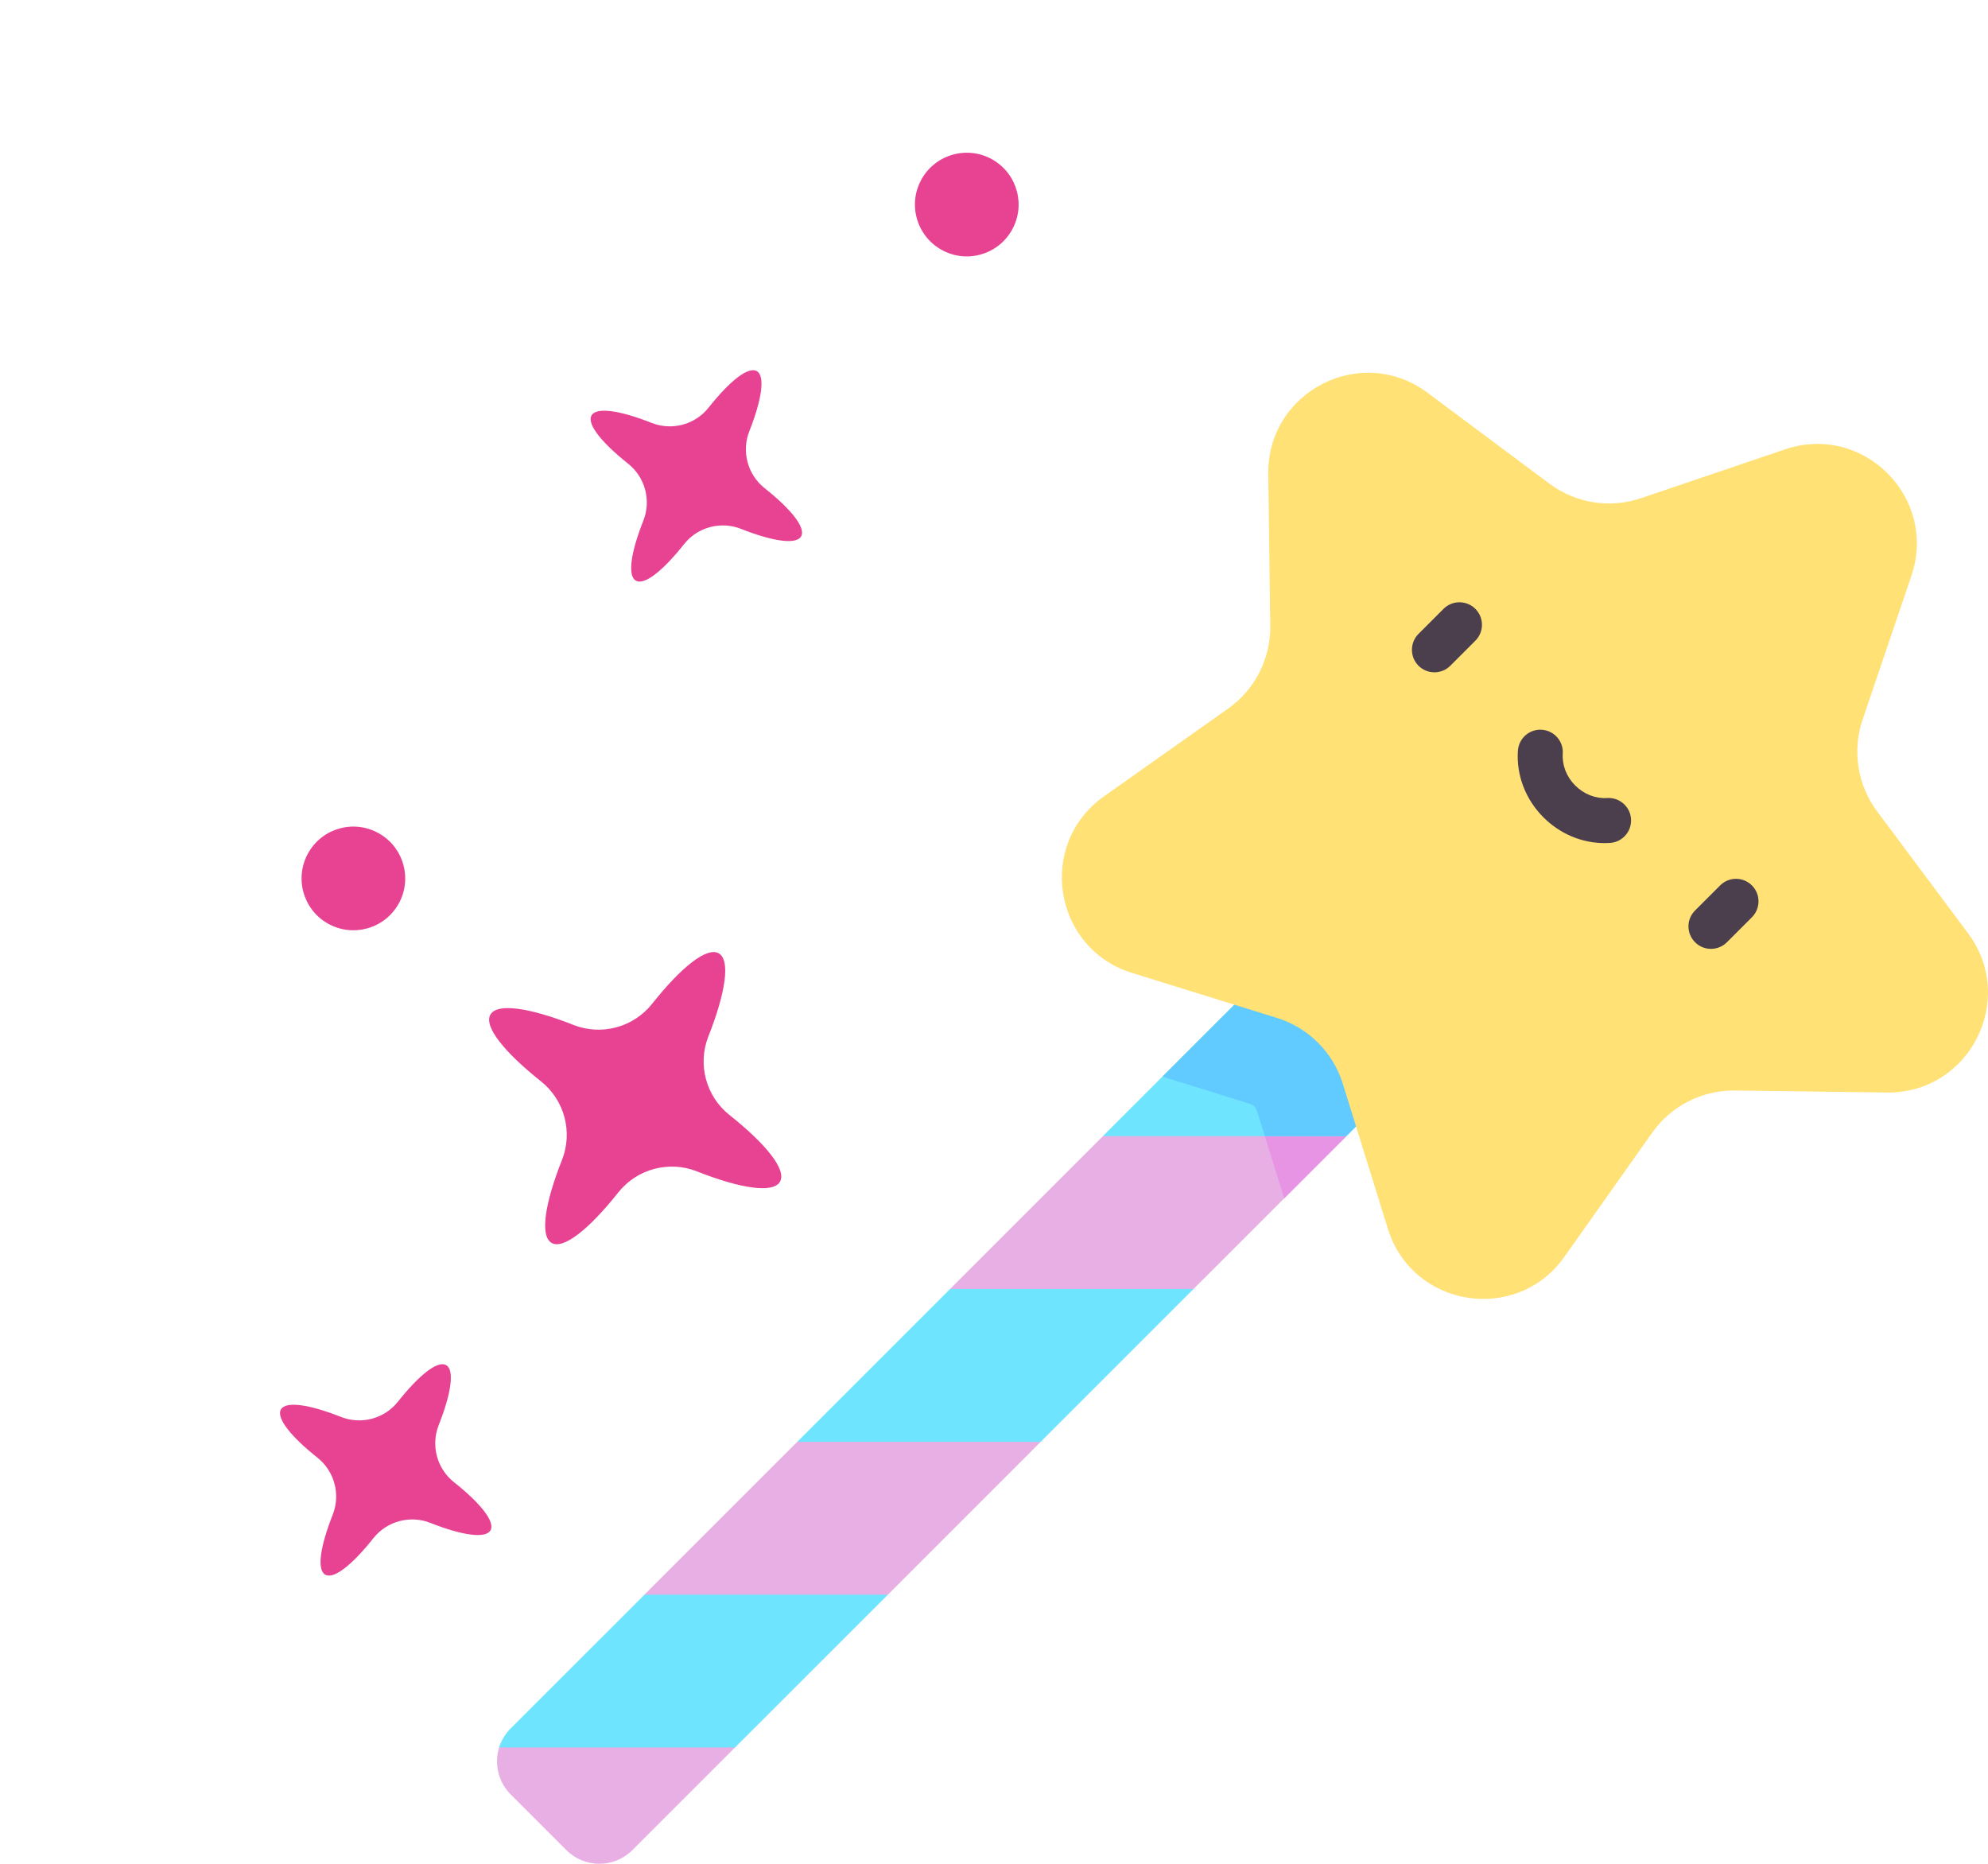<svg width="32" height="30" viewBox="0 0 32 30" fill="none" xmlns="http://www.w3.org/2000/svg">
<path d="M11.57 15.345C11.76 15.455 11.68 15.98 11.403 16.681C11.225 17.131 11.363 17.647 11.743 17.948C12.333 18.417 12.665 18.831 12.555 19.021C12.445 19.212 11.92 19.132 11.219 18.855C10.769 18.676 10.253 18.815 9.952 19.194C9.483 19.785 9.069 20.116 8.879 20.006C8.689 19.896 8.768 19.372 9.046 18.671C9.224 18.22 9.086 17.705 8.706 17.404C8.116 16.935 7.784 16.521 7.894 16.331C8.004 16.14 8.528 16.22 9.23 16.497C9.68 16.675 10.196 16.537 10.497 16.157C10.965 15.567 11.379 15.236 11.57 15.345Z" fill="#E84393"/>
<path d="M12.182 5.974C12.32 6.053 12.262 6.433 12.062 6.94C11.933 7.266 12.033 7.639 12.307 7.857C12.735 8.196 12.975 8.496 12.895 8.634C12.816 8.771 12.436 8.714 11.928 8.513C11.602 8.384 11.229 8.484 11.011 8.759C10.672 9.186 10.373 9.426 10.235 9.346C10.097 9.267 10.155 8.887 10.356 8.38C10.485 8.054 10.384 7.681 10.11 7.463C9.683 7.124 9.443 6.824 9.522 6.686C9.602 6.549 9.981 6.606 10.489 6.807C10.815 6.936 11.188 6.836 11.406 6.561C11.745 6.134 12.044 5.894 12.182 5.974Z" fill="#E84393"/>
<path d="M6.411 14.557C6.641 14.158 6.504 13.647 6.105 13.417C5.706 13.187 5.196 13.323 4.966 13.722C4.736 14.121 4.872 14.632 5.271 14.862C5.67 15.092 6.18 14.956 6.411 14.557Z" fill="#E84393"/>
<path d="M16.284 3.71C16.515 3.311 16.378 2.801 15.979 2.57C15.58 2.34 15.07 2.477 14.839 2.876C14.609 3.275 14.746 3.785 15.145 4.015C15.544 4.246 16.054 4.109 16.284 3.71Z" fill="#E84393"/>
<path d="M7.182 21.974C7.32 22.053 7.262 22.432 7.061 22.94C6.933 23.266 7.033 23.639 7.307 23.857C7.735 24.196 7.974 24.496 7.895 24.633C7.815 24.771 7.436 24.713 6.928 24.513C6.603 24.384 6.229 24.484 6.011 24.758C5.672 25.186 5.373 25.425 5.235 25.346C5.097 25.267 5.155 24.887 5.356 24.38C5.484 24.054 5.384 23.681 5.11 23.463C4.683 23.124 4.443 22.824 4.522 22.686C4.602 22.549 4.981 22.606 5.489 22.807C5.815 22.936 6.188 22.836 6.406 22.561C6.745 22.134 7.044 21.894 7.182 21.974Z" fill="#E84393"/>
<g clip-path="url(#clip0)">
<path d="M20.2 17.459L17.752 18.289L15.293 20.748L16.769 21.617L19.211 20.748L21.671 18.289L20.2 17.459Z" fill="#E8AFE5"/>
<path d="M15.802 22.259L12.833 23.208L10.373 25.668L11.383 26.677L14.292 25.668L16.751 23.208L15.802 22.259Z" fill="#E8AFE5"/>
<path d="M11.383 26.677L8.034 28.127C7.954 28.385 8.016 28.678 8.22 28.883L9.117 29.78C9.41 30.073 9.886 30.073 10.179 29.78L11.832 28.127L11.383 26.677Z" fill="#E8AFE5"/>
<path d="M20.2 17.459L19.688 17.633L20.128 17.77C20.177 17.785 20.215 17.823 20.23 17.872L20.671 19.289L21.671 18.289L20.2 17.459Z" fill="#E894E4"/>
<path d="M23.213 16.746L21.671 18.288H17.752L21.254 14.787L23.213 16.746Z" fill="#6EE4FF"/>
<path d="M19.211 20.748L16.751 23.208H12.833L15.293 20.748H19.211Z" fill="#6EE4FF"/>
<path d="M14.292 25.668L11.832 28.127H8.034C8.069 28.015 8.131 27.91 8.22 27.821L10.374 25.668H14.292Z" fill="#6EE4FF"/>
<path d="M23.213 16.746L21.254 14.787L18.712 17.329L20.128 17.77C20.177 17.785 20.215 17.823 20.23 17.872L20.36 18.288H21.671L23.213 16.746Z" fill="#61CAFF"/>
<path d="M31.678 15.021L30.215 13.06C29.899 12.636 29.812 12.085 29.981 11.585L30.767 9.267C31.194 8.008 29.992 6.806 28.733 7.233L26.415 8.019C25.915 8.188 25.363 8.101 24.94 7.785L22.979 6.322C21.913 5.526 20.398 6.298 20.415 7.628L20.447 10.075C20.453 10.603 20.2 11.1 19.769 11.405L17.771 12.818C16.685 13.586 16.951 15.265 18.221 15.66L20.558 16.386C21.062 16.543 21.457 16.938 21.614 17.442L22.34 19.779C22.735 21.049 24.414 21.315 25.182 20.229L26.595 18.231C26.9 17.8 27.397 17.547 27.925 17.553L30.372 17.585C31.702 17.602 32.474 16.087 31.678 15.021Z" fill="#FFE176"/>
<path d="M23.089 10.822C22.997 10.822 22.904 10.786 22.833 10.716C22.692 10.574 22.692 10.345 22.833 10.203L23.236 9.8C23.377 9.659 23.607 9.659 23.748 9.8C23.89 9.942 23.89 10.171 23.748 10.313L23.345 10.716C23.275 10.786 23.182 10.822 23.089 10.822Z" fill="#4B3F4E"/>
<path d="M27.541 15.273C27.448 15.273 27.355 15.238 27.285 15.167C27.143 15.025 27.143 14.796 27.285 14.655L27.688 14.252C27.829 14.11 28.058 14.11 28.2 14.252C28.341 14.393 28.341 14.623 28.2 14.764L27.797 15.167C27.726 15.238 27.633 15.273 27.541 15.273Z" fill="#4B3F4E"/>
<path d="M25.828 13.571C25.465 13.571 25.11 13.422 24.844 13.156C24.556 12.868 24.406 12.477 24.433 12.084C24.446 11.884 24.618 11.733 24.818 11.746C25.018 11.76 25.169 11.932 25.155 12.132C25.143 12.317 25.216 12.504 25.356 12.644C25.497 12.784 25.683 12.857 25.868 12.845C26.068 12.832 26.241 12.983 26.254 13.182C26.267 13.382 26.116 13.554 25.917 13.568C25.887 13.57 25.857 13.571 25.828 13.571Z" fill="#4B3F4E"/>
</g>
<defs>
<clipPath id="clip0">
<rect x="8" y="6" width="24" height="24" fill="white"/>
</clipPath>
</defs>
</svg>
